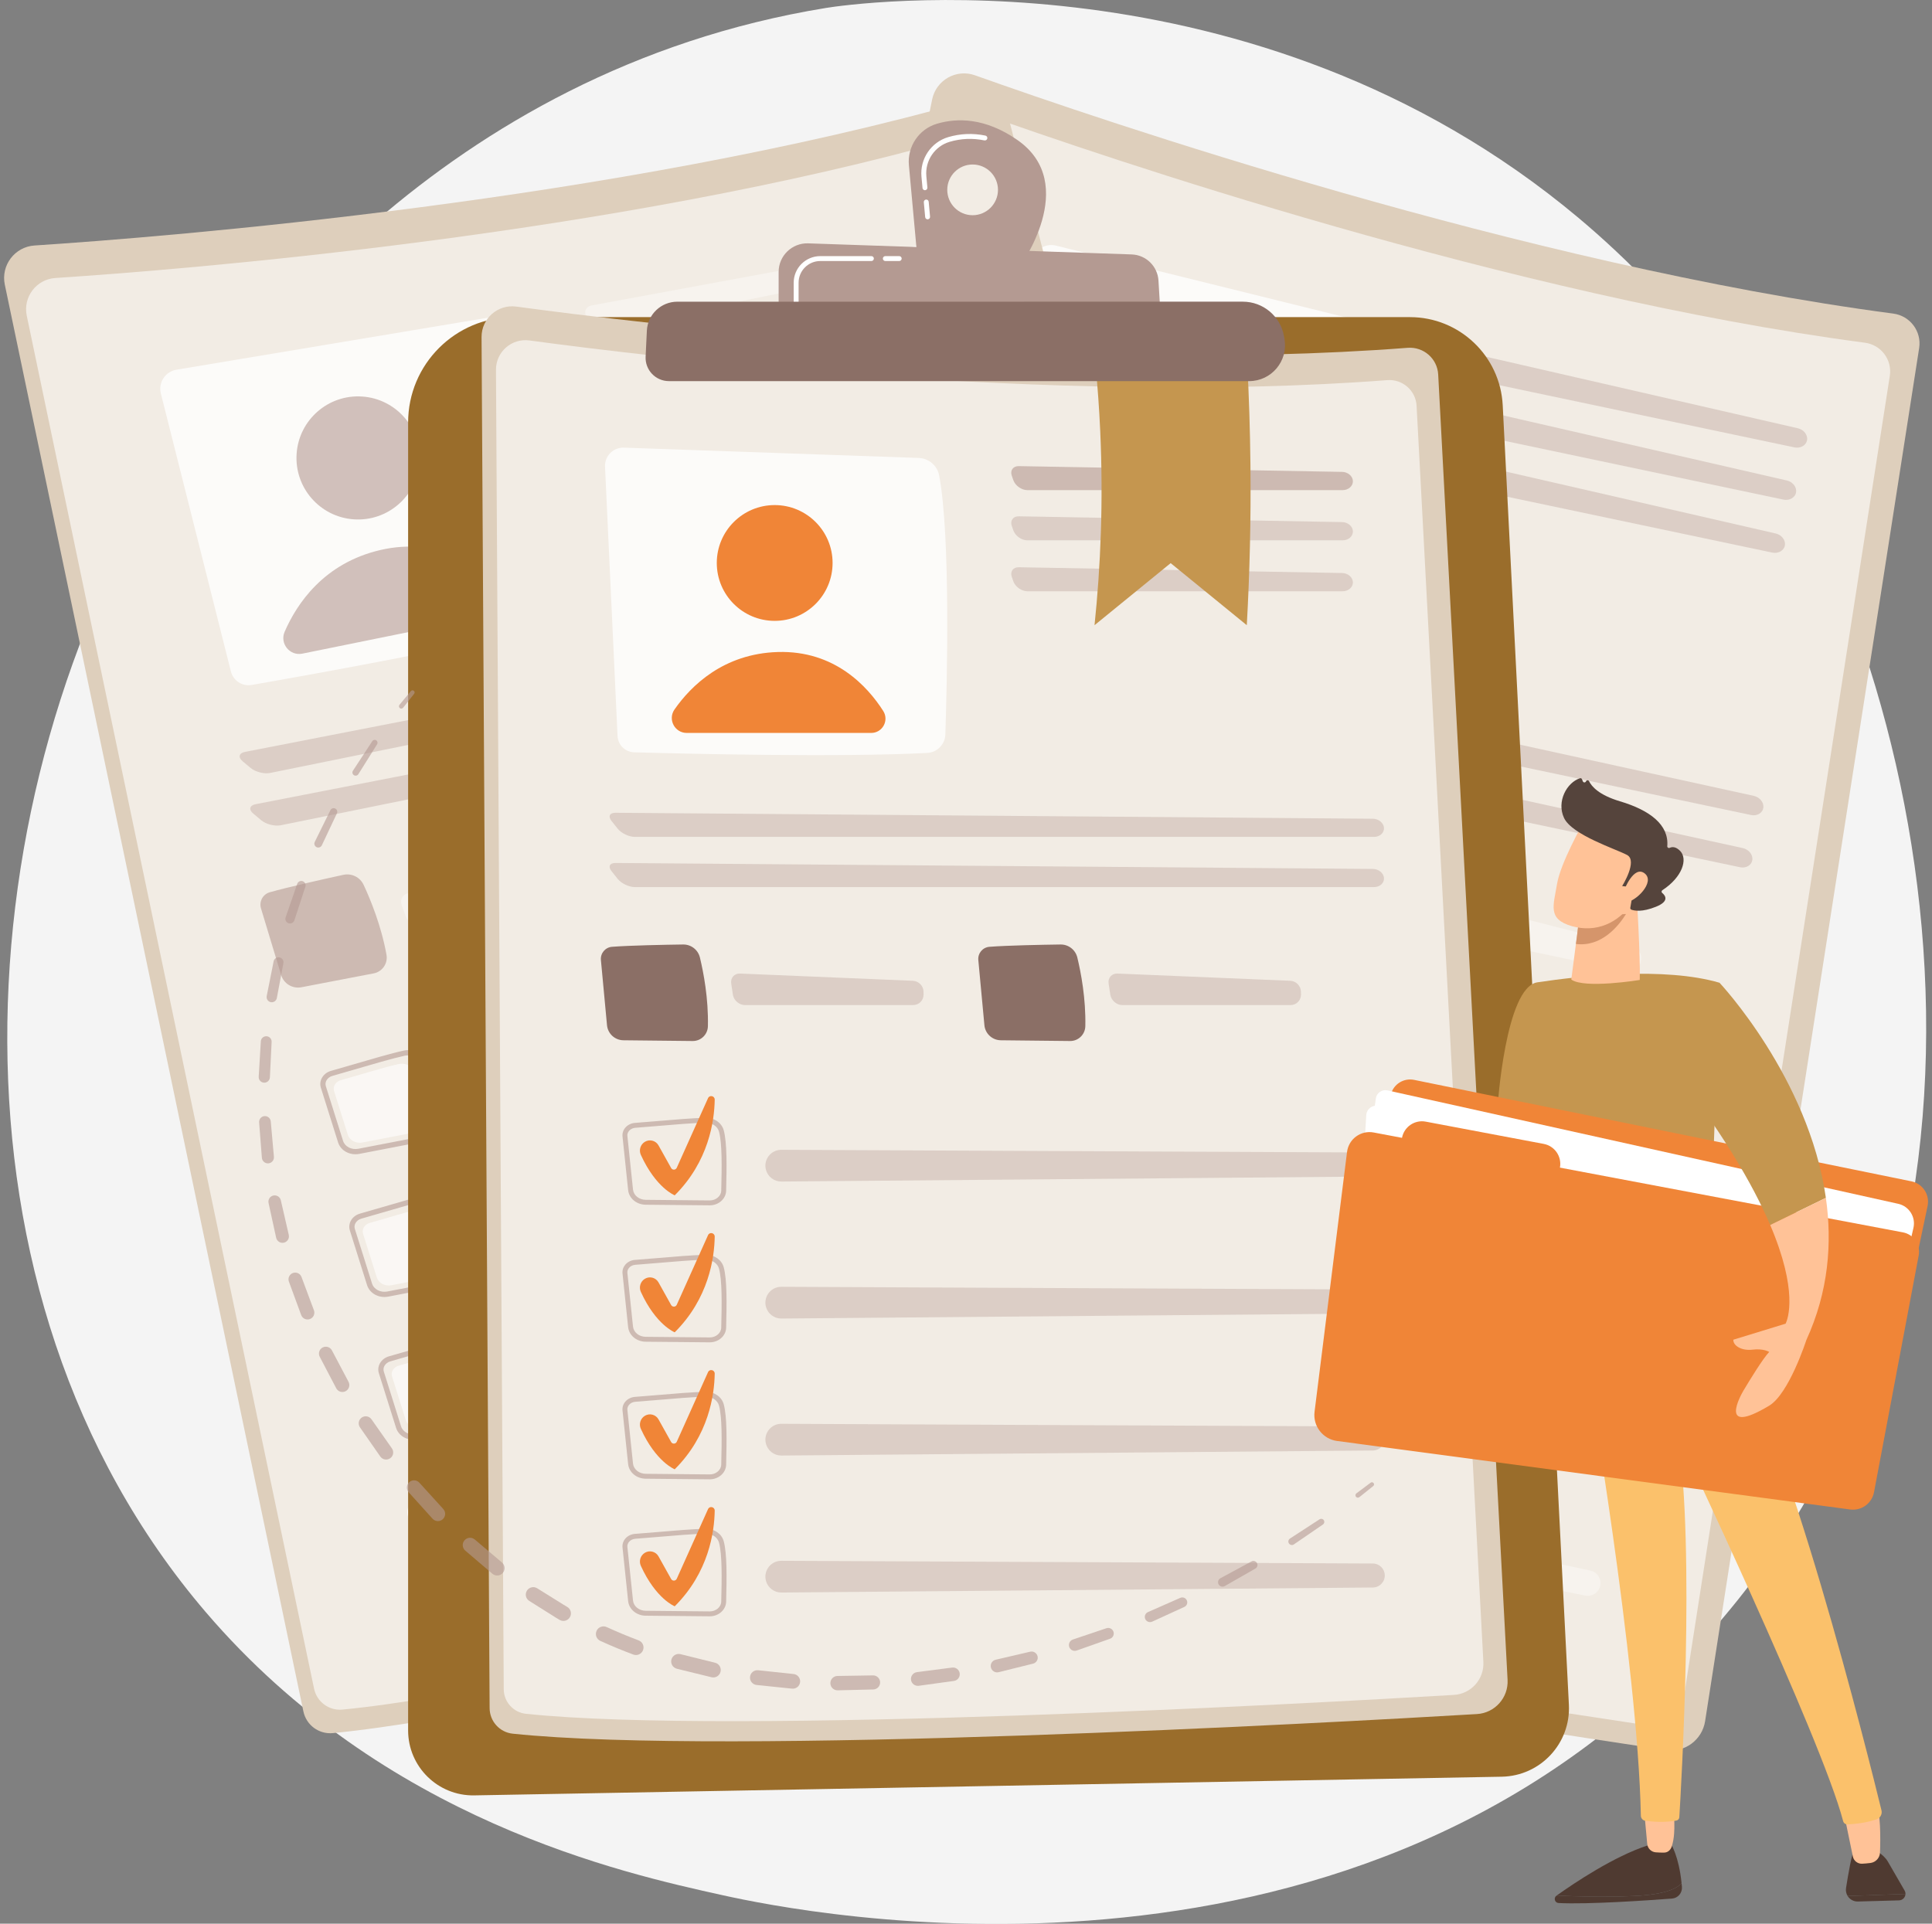 <svg width="241" height="240" viewBox="0 0 241 240" fill="none" xmlns="http://www.w3.org/2000/svg">
<rect x="0" y="0" width="241" height="240" fill="#808080" stroke="none"/>
<g clip-path="url(#clip0_301_13626)">
<path d="M211.088 206.136C167.332 252.31 100.123 238.65 90.189 236.455C77.673 233.69 47.895 227.111 25.674 201.133C-8.346 161.361 -4.911 99.204 21.363 57.298C29.008 45.104 54.736 8.868 103.049 0.989C105.873 0.529 156.324 -6.868 196.916 27.191C202.389 31.784 211.223 40.1 218.966 52.209C242.985 89.774 254.352 160.48 211.088 206.136Z" fill="#F4F4F4"/>
<path d="M116.278 12.406C116.773 9.986 119.293 8.563 121.62 9.393C137.052 14.896 190.275 33.072 236.171 39.123C238.265 39.399 239.723 41.337 239.398 43.423L212.698 214.73C212.332 217.078 210.14 218.692 207.788 218.339C188.555 215.459 109.409 203.318 82.122 194.514C80.461 193.978 79.473 192.277 79.823 190.567L116.278 12.406Z" fill="#DECFBC"/>
<path opacity="0.6" d="M117.255 17.046C117.732 14.717 120.157 13.347 122.395 14.146C137.246 19.441 188.465 36.933 232.633 42.757C234.647 43.023 236.051 44.886 235.738 46.894L210.044 211.75C209.691 214.01 207.581 215.562 205.319 215.223C186.811 212.452 110.645 200.768 84.384 192.295C82.786 191.779 81.836 190.142 82.172 188.497L117.255 17.046Z" fill="white"/>
<path opacity="0.78" d="M131.722 30.642C130.352 30.303 128.984 31.205 128.758 32.598L123.015 67.892C122.824 69.065 123.569 70.187 124.725 70.465C131.16 72.012 151.226 76.755 162.741 78.562C164.043 78.766 165.282 77.939 165.597 76.659C167.195 70.15 171.692 51.172 171.879 42.881C171.909 41.542 171.001 40.365 169.7 40.043L131.722 30.642Z" fill="white"/>
<path d="M148.14 57.413C152.381 57.413 155.819 53.975 155.819 49.734C155.819 45.493 152.381 42.056 148.14 42.056C143.899 42.056 140.462 45.493 140.462 49.734C140.462 53.975 143.899 57.413 148.14 57.413Z" fill="url(#paint0_linear_301_13626)"/>
<path d="M132.079 69.389L156.016 74.434C157.484 74.743 158.704 73.308 158.175 71.904C156.812 68.294 153.543 62.724 146.131 61.382C138.988 60.088 133.889 63.423 131.135 66.005C129.966 67.102 130.51 69.058 132.079 69.389Z" fill="url(#paint1_linear_301_13626)"/>
<g opacity="0.6">
<path opacity="0.6" d="M223.839 55.814C224.588 55.972 225.297 55.571 225.414 54.922C225.532 54.273 225.017 53.602 224.27 53.431L182.472 43.84C181.725 43.669 181.196 44.15 181.295 44.91L181.376 45.522C181.476 46.281 182.171 47.032 182.921 47.191L223.839 55.814Z" fill="#B49A92"/>
</g>
<g opacity="0.6">
<path opacity="0.6" d="M181.099 50.356C180.352 50.185 179.823 50.666 179.923 51.425L180.004 52.038C180.104 52.797 180.799 53.548 181.549 53.706L222.466 62.33C223.216 62.488 223.925 62.087 224.042 61.438C224.159 60.789 223.644 60.117 222.897 59.946L181.099 50.356Z" fill="#B49A92"/>
</g>
<g opacity="0.6">
<path opacity="0.6" d="M179.706 56.967C178.959 56.796 178.43 57.277 178.53 58.036L178.611 58.649C178.71 59.408 179.405 60.159 180.156 60.318L221.073 68.941C221.823 69.099 222.532 68.698 222.649 68.049C222.766 67.4 222.251 66.729 221.504 66.558L179.706 56.967Z" fill="#B49A92"/>
</g>
<g opacity="0.6">
<path opacity="0.6" d="M218.429 101.68C219.179 101.838 219.868 101.432 219.962 100.778C220.056 100.124 219.519 99.456 218.771 99.291L120.643 77.801C119.894 77.637 119.563 78.063 119.907 78.749L120.497 79.926C120.84 80.611 121.735 81.3 122.485 81.459L218.429 101.68Z" fill="#B49A92"/>
</g>
<g opacity="0.6">
<path opacity="0.6" d="M119.269 84.316C118.52 84.152 118.189 84.579 118.532 85.264L119.123 86.442C119.466 87.126 120.361 87.816 121.11 87.974L217.055 108.196C217.805 108.354 218.494 107.948 218.588 107.294C218.682 106.64 218.145 105.971 217.397 105.807L119.269 84.316Z" fill="#B49A92"/>
</g>
<path opacity="0.6" d="M116.533 95.103C118.935 95.42 123.378 96.269 125.821 96.748C126.856 96.951 127.615 97.841 127.645 98.896C127.704 100.944 127.64 104.466 126.803 108.034C126.552 109.102 125.491 109.775 124.42 109.537L115.451 107.545C114.347 107.3 113.607 106.261 113.737 105.139L114.729 96.515C114.83 95.623 115.642 94.986 116.533 95.103Z" fill="white"/>
<g opacity="0.6">
<path opacity="0.6" d="M132.426 102.079C131.683 101.89 131.04 102.36 130.995 103.126L130.907 104.621C130.862 105.387 131.438 106.142 132.188 106.3L154.022 110.902C154.771 111.06 155.506 110.574 155.655 109.823L155.728 109.453C155.876 108.701 155.391 107.932 154.648 107.742L132.426 102.079Z" fill="white"/>
</g>
<path opacity="0.6" d="M165.509 105.424C167.911 105.741 172.354 106.59 174.797 107.069C175.833 107.272 176.591 108.163 176.621 109.217C176.681 111.266 176.616 114.787 175.779 118.355C175.528 119.424 174.468 120.096 173.396 119.858L164.427 117.866C163.324 117.621 162.585 116.582 162.713 115.46L163.705 106.836C163.808 105.945 164.62 105.307 165.509 105.424Z" fill="white"/>
<g opacity="0.6">
<path opacity="0.6" d="M181.402 112.401C180.66 112.212 180.016 112.683 179.971 113.448L179.883 114.944C179.838 115.709 180.415 116.464 181.164 116.622L202.998 121.224C203.748 121.382 204.483 120.896 204.631 120.145L204.704 119.775C204.853 119.024 204.367 118.254 203.624 118.065L181.402 112.401Z" fill="white"/>
</g>
<path d="M122.146 131.331C122.138 131.329 122.131 131.327 122.123 131.326L113.845 129.498C112.661 129.237 111.855 128.215 111.968 127.121L112.706 120.007C112.749 119.59 112.961 119.213 113.303 118.945C113.685 118.646 114.195 118.515 114.704 118.586C115.412 118.686 116.415 118.81 117.475 118.941C119.709 119.216 122.488 119.559 124.029 119.864C125.145 120.093 125.951 120.952 126.01 121.978C126.105 123.667 125.429 126.684 124.668 129.888C124.421 130.929 123.293 131.572 122.146 131.331ZM114.613 119.231C114.279 119.184 113.948 119.267 113.704 119.458C113.502 119.615 113.378 119.834 113.353 120.074L112.615 127.188C112.536 127.953 113.124 128.672 113.984 128.862L122.263 130.69C122.268 130.691 122.274 130.692 122.28 130.693C123.083 130.863 123.868 130.437 124.034 129.738C124.784 126.582 125.449 123.617 125.359 122.015C125.318 121.297 124.712 120.675 123.902 120.503C122.385 120.203 119.618 119.862 117.395 119.587C116.332 119.456 115.328 119.332 114.613 119.231Z" fill="white"/>
<path opacity="0.6" d="M115.354 120.138C117.122 120.386 120.991 120.8 122.792 121.156C123.556 121.307 124.126 121.907 124.165 122.605C124.242 123.96 123.657 126.506 123.101 128.851C122.934 129.554 122.166 129.98 121.375 129.806L114.759 128.345C113.945 128.165 113.386 127.466 113.462 126.726L114.052 121.041C114.114 120.455 114.699 120.046 115.354 120.138Z" fill="white"/>
<g opacity="0.6">
<path opacity="0.6" d="M130.406 128.245C130.454 129.207 131.148 130.013 132.092 130.203L208.985 145.725C209.854 145.901 210.7 145.331 210.864 144.459C211.024 143.611 210.479 142.79 209.635 142.609L132.952 126.081C131.598 125.79 130.336 126.862 130.406 128.245Z" fill="white"/>
</g>
<path d="M115.478 121.304C116.17 121.072 116.917 121.455 117.133 122.152L118.151 125.43C118.253 125.758 118.685 125.829 118.888 125.552L124.85 117.372C125.147 116.964 125.786 117.259 125.675 117.75C125.052 120.506 123.211 125.604 117.868 129.071C117.868 129.071 115.634 127.613 114.581 122.896C114.43 122.215 114.816 121.525 115.478 121.304Z" fill="url(#paint2_linear_301_13626)"/>
<path d="M118.399 149.111C118.391 149.109 118.384 149.108 118.376 149.106L110.097 147.278C108.914 147.017 108.108 145.995 108.221 144.902L108.959 137.788C109.002 137.37 109.214 136.993 109.555 136.725C109.938 136.427 110.448 136.295 110.956 136.367C111.665 136.467 112.668 136.59 113.728 136.721C115.961 136.996 118.741 137.34 120.282 137.644C120.293 137.647 120.305 137.649 120.316 137.651C121.407 137.882 122.205 138.743 122.263 139.76C122.359 141.448 121.683 144.465 120.922 147.669C120.674 148.709 119.545 149.353 118.399 149.111ZM110.866 137.011C110.532 136.964 110.201 137.047 109.957 137.238C109.755 137.395 109.631 137.614 109.606 137.855L108.868 144.969C108.789 145.733 109.377 146.452 110.237 146.643L118.516 148.47C118.521 148.471 118.527 148.473 118.533 148.474C119.336 148.643 120.121 148.217 120.287 147.518C121.037 144.362 121.702 141.397 121.612 139.795C121.571 139.078 120.958 138.438 120.155 138.283C118.638 137.983 115.871 137.642 113.648 137.367C112.585 137.235 111.581 137.112 110.866 137.011Z" fill="white"/>
<path opacity="0.6" d="M111.607 137.918C113.375 138.167 117.243 138.58 119.045 138.936C119.809 139.087 120.379 139.688 120.418 140.385C120.495 141.74 119.91 144.286 119.353 146.631C119.187 147.334 118.419 147.761 117.628 147.587L111.012 146.126C110.198 145.946 109.639 145.248 109.715 144.508L110.305 138.822C110.367 138.234 110.952 137.826 111.607 137.918Z" fill="white"/>
<g opacity="0.6">
<path opacity="0.6" d="M126.659 146.024C126.707 146.986 127.401 147.792 128.344 147.982L205.237 163.505C206.107 163.68 206.953 163.11 207.117 162.238C207.277 161.39 206.731 160.569 205.888 160.388L129.204 143.861C127.851 143.569 126.589 144.642 126.659 146.024Z" fill="white"/>
</g>
<path d="M111.73 139.083C112.423 138.851 113.17 139.234 113.386 139.931L114.404 143.209C114.506 143.537 114.938 143.609 115.141 143.332L121.103 135.152C121.4 134.743 122.039 135.038 121.928 135.53C121.304 138.285 119.464 143.384 114.121 146.85C114.121 146.85 111.887 145.392 110.834 140.675C110.683 139.993 111.068 139.305 111.73 139.083Z" fill="url(#paint3_linear_301_13626)"/>
<path d="M114.651 166.89C114.644 166.888 114.637 166.886 114.629 166.884L106.35 165.057C105.167 164.796 104.361 163.775 104.474 162.681L105.211 155.567C105.255 155.149 105.467 154.772 105.808 154.505C106.19 154.206 106.701 154.075 107.209 154.146C107.918 154.246 108.92 154.369 109.981 154.5C112.214 154.776 114.994 155.119 116.535 155.424C116.546 155.426 116.557 155.428 116.568 155.431C117.659 155.661 118.458 156.522 118.516 157.538C118.611 159.227 117.936 162.243 117.175 165.448C116.926 166.488 115.798 167.132 114.651 166.89ZM107.119 154.79C106.784 154.744 106.453 154.826 106.209 155.017C106.008 155.174 105.884 155.393 105.858 155.634L105.121 162.748C105.042 163.512 105.63 164.232 106.49 164.421L114.769 166.249C114.774 166.25 114.78 166.252 114.785 166.253C115.589 166.422 116.374 165.996 116.54 165.297C117.289 162.142 117.955 159.176 117.864 157.574C117.824 156.857 117.21 156.216 116.408 156.062C114.89 155.762 112.124 155.421 109.901 155.147C108.838 155.015 107.834 154.89 107.119 154.79Z" fill="white"/>
<path opacity="0.6" d="M107.86 155.698C109.627 155.946 113.496 156.359 115.298 156.716C116.061 156.867 116.632 157.467 116.671 158.164C116.748 159.52 116.163 162.065 115.606 164.411C115.439 165.113 114.672 165.54 113.881 165.366L107.265 163.905C106.451 163.725 105.891 163.027 105.968 162.287L106.558 156.602C106.619 156.014 107.205 155.605 107.86 155.698Z" fill="white"/>
<g opacity="0.6">
<path opacity="0.6" d="M122.911 163.805C122.96 164.766 123.654 165.572 124.597 165.763L201.49 181.285C202.36 181.46 203.206 180.89 203.37 180.018C203.53 179.171 202.984 178.35 202.141 178.168L125.457 161.641C124.104 161.349 122.842 162.422 122.911 163.805Z" fill="white"/>
</g>
<path d="M107.983 156.863C108.675 156.631 109.422 157.014 109.639 157.711L110.657 160.989C110.758 161.318 111.191 161.389 111.393 161.112L117.355 152.932C117.653 152.524 118.292 152.818 118.181 153.31C117.557 156.065 115.716 161.164 110.374 164.631C110.374 164.631 108.139 163.172 107.087 158.456C106.935 157.774 107.321 157.085 107.983 156.863Z" fill="url(#paint4_linear_301_13626)"/>
<path d="M110.904 184.67C110.896 184.668 110.889 184.666 110.882 184.665L102.603 182.838C101.42 182.577 100.614 181.556 100.727 180.462L101.464 173.348C101.507 172.93 101.719 172.553 102.061 172.286C102.443 171.987 102.954 171.856 103.462 171.927C104.171 172.027 105.173 172.15 106.234 172.282C108.467 172.557 111.246 172.9 112.787 173.205C112.799 173.208 112.81 173.209 112.821 173.212C113.912 173.442 114.711 174.304 114.769 175.319C114.864 177.008 114.188 180.024 113.428 183.229C113.179 184.269 112.051 184.912 110.904 184.67ZM103.372 172.571C103.037 172.524 102.706 172.606 102.462 172.798C102.261 172.955 102.136 173.174 102.111 173.414L101.374 180.528C101.295 181.293 101.883 182.012 102.743 182.201L111.021 184.03C111.027 184.031 111.033 184.032 111.038 184.033C111.841 184.203 112.627 183.777 112.793 183.078C113.542 179.922 114.208 176.956 114.117 175.355C114.076 174.637 113.464 173.994 112.661 173.843C111.143 173.543 108.377 173.201 106.154 172.927C105.091 172.795 104.086 172.671 103.372 172.571Z" fill="white"/>
<path opacity="0.6" d="M104.112 173.478C105.88 173.726 109.749 174.14 111.55 174.496C112.314 174.647 112.885 175.247 112.924 175.945C113 177.3 112.416 179.846 111.859 182.191C111.692 182.894 110.924 183.32 110.134 183.146L103.517 181.685C102.704 181.506 102.144 180.807 102.221 180.067L102.81 174.382C102.872 173.794 103.458 173.386 104.112 173.478Z" fill="white"/>
<g opacity="0.6">
<path opacity="0.6" d="M119.164 181.584C119.213 182.546 119.907 183.352 120.85 183.542L197.743 199.064C198.612 199.239 199.458 198.67 199.623 197.798C199.782 196.95 199.237 196.129 198.394 195.947L121.71 179.42C120.357 179.128 119.095 180.2 119.164 181.584Z" fill="white"/>
</g>
<path d="M104.236 174.643C104.928 174.411 105.675 174.794 105.891 175.491L106.909 178.769C107.011 179.097 107.444 179.168 107.646 178.891L113.608 170.711C113.905 170.303 114.545 170.598 114.433 171.089C113.81 173.844 111.969 178.943 106.626 182.41C106.626 182.41 104.392 180.952 103.339 176.235C103.188 175.553 103.574 174.864 104.236 174.643Z" fill="url(#paint5_linear_301_13626)"/>
<path d="M0.6 35.514C0.094 33.096 1.842 30.79 4.307 30.628C20.655 29.554 76.721 25.115 121.25 12.455C123.281 11.877 125.389 13.077 125.918 15.12L169.396 182.955C169.992 185.256 168.62 187.607 166.322 188.217C147.526 193.207 70.061 213.472 41.521 216.221C39.783 216.389 38.202 215.219 37.845 213.51L0.6 35.514Z" fill="#DECFBC"/>
<path opacity="0.6" d="M3.337 39.385C2.85 37.058 4.533 34.839 6.905 34.683C22.638 33.65 76.593 29.378 119.445 17.194C121.399 16.638 123.427 17.793 123.936 19.759L165.777 181.274C166.35 183.489 165.03 185.75 162.818 186.337C144.73 191.139 70.182 210.642 42.716 213.287C41.044 213.448 39.522 212.322 39.178 210.679L3.337 39.385Z" fill="white"/>
<path opacity="0.78" d="M20.067 49.095L28.803 83.77C29.094 84.923 30.222 85.657 31.394 85.454C37.914 84.32 58.215 80.71 69.501 77.799C70.778 77.47 71.587 76.219 71.367 74.918C70.251 68.309 66.847 49.106 63.728 41.422C63.225 40.181 61.923 39.461 60.602 39.681L22.011 46.124C20.62 46.356 19.723 47.727 20.067 49.095Z" fill="white"/>
<path opacity="0.6" d="M52.322 57.654C52.61 53.423 49.414 49.759 45.183 49.471C40.952 49.182 37.288 52.379 37 56.61C36.711 60.841 39.908 64.504 44.139 64.793C48.37 65.081 52.033 61.885 52.322 57.654Z" fill="#B49A92"/>
<path opacity="0.6" d="M37.716 81.547L61.69 76.677C63.16 76.379 63.71 74.577 62.668 73.499C59.985 70.726 54.773 66.91 47.438 68.621C40.367 70.269 37.011 75.353 35.508 78.816C34.87 80.285 36.145 81.866 37.716 81.547Z" fill="#B49A92"/>
<g opacity="0.6">
<path opacity="0.6" d="M116.555 32.67C117.305 32.517 117.797 31.868 117.647 31.226C117.497 30.584 116.758 30.172 116.005 30.311L73.833 38.097C73.08 38.236 72.785 38.887 73.178 39.545L73.495 40.075C73.889 40.732 74.824 41.145 75.576 40.993L116.555 32.67Z" fill="white"/>
</g>
<g opacity="0.6">
<path opacity="0.6" d="M75.158 44.623C74.405 44.762 74.109 45.413 74.503 46.071L74.82 46.601C75.213 47.258 76.149 47.672 76.9 47.519L117.88 39.196C118.631 39.043 119.122 38.393 118.973 37.751C118.823 37.109 118.083 36.698 117.33 36.837L75.158 44.623Z" fill="white"/>
</g>
<g opacity="0.6">
<path opacity="0.6" d="M76.503 51.244C75.749 51.383 75.454 52.034 75.848 52.692L76.165 53.222C76.558 53.879 77.494 54.293 78.245 54.14L119.225 45.817C119.975 45.664 120.467 45.014 120.318 44.372C120.167 43.73 119.428 43.319 118.675 43.458L76.503 51.244Z" fill="white"/>
</g>
<g opacity="0.6">
<path opacity="0.6" d="M129.791 76.916C130.541 76.763 131.014 76.118 130.84 75.48C130.666 74.842 129.909 74.441 129.157 74.588L30.559 93.806C29.806 93.953 29.672 94.476 30.259 94.968L31.268 95.814C31.855 96.307 32.95 96.585 33.7 96.432L129.791 76.916Z" fill="#B49A92"/>
</g>
<g opacity="0.6">
<path opacity="0.6" d="M31.884 100.332C31.132 100.479 30.997 101.002 31.584 101.494L32.594 102.341C33.181 102.833 34.275 103.111 35.026 102.958L131.116 83.441C131.867 83.288 132.339 82.643 132.165 82.005C131.992 81.368 131.234 80.966 130.482 81.113L31.884 100.332Z" fill="#B49A92"/>
</g>
<path opacity="0.6" d="M33.653 111.318C35.982 110.656 40.398 109.672 42.831 109.142C43.862 108.918 44.91 109.434 45.357 110.389C46.225 112.245 47.563 115.504 48.211 119.112C48.404 120.192 47.698 121.23 46.62 121.437L37.597 123.169C36.487 123.382 35.396 122.723 35.069 121.641L32.557 113.332C32.297 112.471 32.789 111.564 33.653 111.318Z" fill="#B49A92"/>
<g opacity="0.6">
<path opacity="0.6" d="M51.009 111.414C50.253 111.535 49.849 112.223 50.111 112.943L50.624 114.35C50.886 115.07 51.715 115.534 52.466 115.382L74.333 110.941C75.083 110.788 75.565 110.05 75.404 109.302L75.324 108.933C75.162 108.185 74.411 107.671 73.654 107.792L51.009 111.414Z" fill="white"/>
</g>
<path opacity="0.6" d="M82.704 101.356C85.033 100.694 89.449 99.71 91.882 99.18C92.912 98.956 93.961 99.472 94.408 100.427C95.276 102.284 96.614 105.542 97.262 109.15C97.455 110.231 96.749 111.268 95.671 111.475L86.648 113.207C85.539 113.42 84.447 112.761 84.12 111.679L81.608 103.37C81.348 102.509 81.84 101.601 82.704 101.356Z" fill="white"/>
<g opacity="0.6">
<path opacity="0.6" d="M100.06 101.451C99.304 101.572 98.9 102.26 99.162 102.98L99.676 104.387C99.938 105.108 100.767 105.571 101.518 105.419L123.385 100.978C124.135 100.825 124.617 100.088 124.456 99.339L124.376 98.971C124.214 98.222 123.463 97.708 122.706 97.829L100.06 101.451Z" fill="white"/>
</g>
<path opacity="0.6" d="M53.182 142.344C53.174 142.345 53.167 142.347 53.159 142.348L44.835 143.956C43.646 144.185 42.5 143.567 42.17 142.519L40.024 135.697C39.898 135.296 39.943 134.866 40.151 134.485C40.383 134.059 40.8 133.736 41.295 133.599C41.985 133.409 42.954 133.125 43.979 132.824C46.138 132.191 48.826 131.402 50.361 131.071C51.476 130.839 52.557 131.307 53.018 132.225C53.775 133.737 54.353 136.774 54.926 140.017C55.112 141.072 54.331 142.11 53.182 142.344ZM41.467 134.227C41.141 134.317 40.87 134.524 40.721 134.796C40.599 135.02 40.572 135.271 40.644 135.501L42.791 142.324C43.021 143.057 43.847 143.483 44.711 143.316L53.035 141.709C53.04 141.708 53.046 141.706 53.051 141.705C53.857 141.542 54.408 140.839 54.283 140.131C53.719 136.936 53.152 133.951 52.434 132.517C52.112 131.874 51.308 131.545 50.497 131.707C48.985 132.034 46.31 132.819 44.161 133.449C43.134 133.75 42.163 134.035 41.467 134.227Z" fill="#B49A92"/>
<path opacity="0.6" d="M42.507 134.765C44.227 134.292 47.943 133.136 49.738 132.748C50.498 132.584 51.26 132.909 51.573 133.534C52.181 134.747 52.655 137.316 53.074 139.69C53.2 140.401 52.665 141.098 51.87 141.25L45.218 142.535C44.4 142.693 43.61 142.274 43.386 141.565L41.671 136.113C41.494 135.549 41.869 134.941 42.507 134.765Z" fill="white"/>
<g opacity="0.6">
<path opacity="0.6" d="M59.539 136.232C59.965 137.096 60.922 137.56 61.864 137.361L138.602 121.092C139.47 120.908 140.021 120.05 139.824 119.184C139.634 118.342 138.808 117.805 137.962 117.973L61.017 133.236C59.659 133.506 58.927 134.991 59.539 136.232Z" fill="white"/>
</g>
<path opacity="0.6" d="M56.799 160.151C56.791 160.153 56.784 160.155 56.776 160.156L48.452 161.763C47.263 161.993 46.117 161.375 45.787 160.327L43.641 153.504C43.515 153.103 43.56 152.673 43.767 152.292C43.999 151.865 44.416 151.543 44.911 151.406C45.601 151.216 46.57 150.932 47.595 150.631C49.754 149.998 52.442 149.209 53.977 148.877C53.988 148.875 53.999 148.872 54.01 148.87C55.102 148.649 56.178 149.123 56.633 150.033C57.39 151.545 57.968 154.582 58.541 157.825C58.728 158.88 57.948 159.918 56.799 160.151ZM45.084 152.035C44.758 152.124 44.487 152.332 44.338 152.604C44.216 152.828 44.189 153.079 44.261 153.309L46.407 160.131C46.638 160.864 47.464 161.291 48.328 161.124L56.652 159.516C56.657 159.515 56.663 159.514 56.669 159.513C57.474 159.349 58.025 158.647 57.9 157.939C57.336 154.744 56.769 151.759 56.051 150.324C55.729 149.683 54.912 149.339 54.114 149.515C52.602 149.842 49.927 150.627 47.778 151.256C46.751 151.558 45.779 151.843 45.084 152.035Z" fill="#B49A92"/>
<path opacity="0.6" d="M46.123 152.572C47.844 152.098 51.56 150.942 53.355 150.555C54.115 150.391 54.877 150.716 55.19 151.34C55.798 152.554 56.272 155.122 56.691 157.496C56.817 158.207 56.282 158.904 55.487 159.057L48.835 160.342C48.017 160.5 47.227 160.081 47.003 159.371L45.288 153.919C45.11 153.355 45.486 152.747 46.123 152.572Z" fill="white"/>
<g opacity="0.6">
<path opacity="0.6" d="M63.156 154.039C63.582 154.902 64.539 155.366 65.481 155.167L142.219 138.899C143.087 138.715 143.637 137.857 143.441 136.991C143.251 136.149 142.425 135.612 141.579 135.78L64.634 151.043C63.276 151.312 62.544 152.798 63.156 154.039Z" fill="white"/>
</g>
<path opacity="0.6" d="M60.416 177.957C60.408 177.959 60.401 177.96 60.393 177.961L52.069 179.569C50.88 179.799 49.734 179.182 49.404 178.132L47.258 171.31C47.132 170.91 47.177 170.479 47.385 170.098C47.617 169.671 48.033 169.349 48.529 169.212C49.219 169.021 50.188 168.737 51.213 168.437C53.372 167.804 56.06 167.015 57.594 166.683C57.606 166.68 57.617 166.678 57.627 166.676C58.72 166.455 59.795 166.929 60.251 167.838C61.008 169.351 61.586 172.387 62.159 175.631C62.345 176.686 61.564 177.724 60.416 177.957ZM48.701 169.84C48.375 169.93 48.104 170.138 47.955 170.409C47.833 170.633 47.806 170.885 47.878 171.115L50.024 177.937C50.255 178.67 51.081 179.096 51.945 178.93L60.27 177.322C60.275 177.321 60.281 177.319 60.286 177.318C61.092 177.155 61.643 176.452 61.518 175.744C60.953 172.55 60.387 169.564 59.669 168.13C59.346 167.488 58.529 167.142 57.732 167.321C56.22 167.647 53.545 168.432 51.396 169.062C50.367 169.364 49.395 169.649 48.701 169.84Z" fill="#B49A92"/>
<path opacity="0.6" d="M49.74 170.379C51.461 169.905 55.177 168.749 56.972 168.362C57.732 168.197 58.494 168.522 58.807 169.147C59.415 170.36 59.888 172.929 60.308 175.303C60.434 176.014 59.899 176.711 59.104 176.864L52.452 178.148C51.634 178.306 50.843 177.887 50.62 177.177L48.905 171.725C48.727 171.162 49.102 170.554 49.74 170.379Z" fill="white"/>
<g opacity="0.6">
<path opacity="0.6" d="M66.773 171.846C67.199 172.709 68.156 173.173 69.097 172.974L145.836 156.706C146.704 156.521 147.254 155.663 147.058 154.797C146.868 153.955 146.042 153.419 145.196 153.586L68.251 168.85C66.893 169.119 66.16 170.604 66.773 171.846Z" fill="white"/>
</g>
<path d="M64.033 195.763C64.025 195.765 64.018 195.767 64.01 195.768L55.686 197.376C54.497 197.606 53.351 196.988 53.021 195.939L50.875 189.116C50.749 188.715 50.794 188.285 51.002 187.903C51.233 187.477 51.651 187.155 52.146 187.018C52.836 186.828 53.805 186.544 54.83 186.243C56.989 185.61 59.676 184.821 61.211 184.49C61.223 184.487 61.234 184.484 61.244 184.483C62.337 184.261 63.413 184.735 63.868 185.645C64.625 187.157 65.203 190.194 65.776 193.437C65.962 194.493 65.181 195.531 64.033 195.763ZM52.317 187.647C51.991 187.737 51.72 187.944 51.571 188.216C51.449 188.44 51.422 188.691 51.494 188.921L53.641 195.743C53.871 196.477 54.697 196.903 55.561 196.736L63.886 195.128C63.891 195.128 63.897 195.126 63.902 195.125C64.708 194.962 65.259 194.259 65.134 193.551C64.57 190.356 64.003 187.371 63.285 185.937C62.962 185.294 62.145 184.947 61.348 185.127C59.836 185.454 57.161 186.239 55.012 186.869C53.984 187.171 53.013 187.456 52.317 187.647Z" fill="white"/>
<path opacity="0.6" d="M53.356 188.185C55.077 187.712 58.793 186.556 60.588 186.168C61.348 186.004 62.11 186.329 62.423 186.953C63.031 188.167 63.505 190.735 63.924 193.109C64.05 193.821 63.515 194.517 62.72 194.67L56.068 195.955C55.25 196.113 54.459 195.693 54.236 194.985L52.521 189.532C52.343 188.968 52.719 188.361 53.356 188.185Z" fill="white"/>
<g opacity="0.6">
<path opacity="0.6" d="M70.389 189.652C70.815 190.516 71.772 190.98 72.714 190.781L149.452 174.512C150.32 174.328 150.87 173.47 150.674 172.604C150.484 171.762 149.658 171.225 148.812 171.393L71.867 186.656C70.51 186.926 69.777 188.411 70.389 189.652Z" fill="white"/>
</g>
<path d="M53.932 189.206C54.475 188.719 55.313 188.774 55.789 189.328L58.024 191.933C58.248 192.194 58.673 192.088 58.749 191.753L60.975 181.879C61.086 181.386 61.789 181.402 61.883 181.899C62.403 184.675 62.737 190.085 59.21 195.387C59.21 195.387 56.581 194.935 53.742 191.024C53.332 190.458 53.413 189.672 53.932 189.206Z" fill="url(#paint6_linear_301_13626)"/>
<path d="M50.909 52.715C50.909 45.452 56.796 39.565 64.058 39.565H175.881C182.05 39.565 187.137 44.4 187.451 50.561L195.705 212.683C195.951 217.505 192.155 221.572 187.328 221.66L59.165 223.989C54.63 224.072 50.909 220.418 50.909 215.882V52.715V52.715Z" fill="#9A6D2B"/>
<path d="M60.07 42.06C60.056 39.736 62.1 37.938 64.402 38.25C79.672 40.321 132.183 46.725 175.598 43.393C177.578 43.241 179.296 44.741 179.402 46.724L188.057 209.569C188.176 211.802 186.471 213.712 184.238 213.844C165.978 214.924 90.779 219.101 63.957 216.292C62.325 216.121 61.085 214.747 61.076 213.105L60.07 42.06Z" fill="#DECFBC"/>
<path opacity="0.6" d="M61.868 46.141C61.855 43.905 63.822 42.174 66.037 42.474C80.733 44.467 131.266 50.631 173.047 47.424C174.953 47.278 176.606 48.721 176.708 50.629L185.037 207.342C185.151 209.491 183.51 211.328 181.362 211.456C163.79 212.496 91.423 216.516 65.61 213.812C64.039 213.648 62.847 212.325 62.837 210.745L61.868 46.141Z" fill="white"/>
<path opacity="0.78" d="M75.472 58.223L77.033 91.82C77.085 92.937 77.988 93.826 79.106 93.858C85.328 94.033 104.717 94.506 115.665 93.935C116.904 93.871 117.884 92.869 117.924 91.629C118.133 85.328 118.59 66.989 117.154 59.323C116.922 58.085 115.858 57.178 114.598 57.133L77.82 55.847C76.494 55.802 75.411 56.897 75.472 58.223Z" fill="white"/>
<path d="M96.635 77.458C100.624 77.458 103.858 74.224 103.858 70.235C103.858 66.246 100.624 63.013 96.635 63.013C92.647 63.013 89.413 66.246 89.413 70.235C89.413 74.224 92.647 77.458 96.635 77.458Z" fill="#F08537"/>
<path d="M85.665 91.44H108.674C110.085 91.44 110.93 89.882 110.171 88.693C108.217 85.635 104.127 81.142 97.045 81.344C90.22 81.54 86.174 85.598 84.14 88.509C83.277 89.745 84.157 91.44 85.665 91.44Z" fill="#F08537"/>
<path d="M76.345 118.122C78.617 117.948 82.871 117.867 85.213 117.834C86.205 117.82 87.075 118.493 87.308 119.457C87.76 121.33 88.383 124.584 88.305 128.031C88.282 129.063 87.436 129.887 86.404 129.876L77.762 129.783C76.7 129.772 75.817 128.959 75.718 127.901L74.958 119.771C74.879 118.931 75.503 118.187 76.345 118.122Z" fill="#8B6F66"/>
<path d="M123.424 118.122C125.695 117.948 129.95 117.867 132.291 117.834C133.283 117.82 134.154 118.493 134.387 119.457C134.838 121.33 135.462 124.584 135.384 128.031C135.36 129.063 134.514 129.887 133.482 129.876L124.84 129.783C123.778 129.772 122.895 128.959 122.796 127.901L122.036 119.771C121.958 118.931 122.582 118.187 123.424 118.122Z" fill="#8B6F66"/>
<path opacity="0.6" d="M88.538 150.376C88.531 150.376 88.523 150.376 88.516 150.376L80.542 150.3C79.403 150.289 78.463 149.505 78.354 148.477L77.653 141.786C77.612 141.393 77.734 141.005 77.996 140.692C78.29 140.343 78.735 140.123 79.217 140.09C79.888 140.044 80.835 139.963 81.837 139.878C83.946 139.699 86.571 139.475 88.047 139.457C89.119 139.452 90.028 140.086 90.281 141.019C90.696 142.555 90.659 145.462 90.58 148.559C90.554 149.565 89.64 150.376 88.538 150.376ZM79.259 140.702C78.942 140.724 78.653 140.864 78.466 141.087C78.311 141.271 78.239 141.497 78.262 141.722L78.963 148.412C79.039 149.131 79.72 149.679 80.548 149.688L88.522 149.764C88.527 149.764 88.532 149.764 88.537 149.764C89.31 149.764 89.95 149.219 89.967 148.544C90.045 145.493 90.082 142.635 89.688 141.179C89.512 140.526 88.832 140.072 88.054 140.069C86.599 140.088 83.987 140.31 81.888 140.489C80.884 140.574 79.935 140.655 79.259 140.702Z" fill="#B49A92"/>
<path d="M80.457 142.442C81.049 142.094 81.811 142.302 82.145 142.901L83.718 145.721C83.875 146.003 84.287 145.985 84.42 145.69L88.321 137.005C88.516 136.572 89.161 136.718 89.154 137.193C89.114 139.85 88.41 144.9 84.165 149.127C84.165 149.127 81.826 148.217 79.941 144.081C79.668 143.482 79.89 142.773 80.457 142.442Z" fill="#F08537"/>
<path opacity="0.6" d="M88.538 167.468C88.531 167.468 88.523 167.468 88.516 167.468L80.542 167.392C79.403 167.38 78.463 166.597 78.354 165.569L77.653 158.878C77.612 158.485 77.734 158.097 77.996 157.784C78.29 157.435 78.735 157.215 79.217 157.182C79.888 157.136 80.835 157.055 81.837 156.97C83.946 156.79 86.571 156.567 88.047 156.549C88.058 156.549 88.069 156.549 88.079 156.549C89.128 156.549 90.03 157.187 90.281 158.111C90.696 159.646 90.659 162.554 90.58 165.651C90.554 166.657 89.64 167.468 88.538 167.468ZM79.259 157.794C78.942 157.815 78.653 157.956 78.466 158.178C78.311 158.362 78.239 158.588 78.262 158.813L78.963 165.504C79.039 166.223 79.72 166.771 80.548 166.779L88.522 166.856C88.527 166.856 88.532 166.856 88.537 166.856C89.31 166.856 89.95 166.311 89.967 165.635C90.045 162.585 90.082 159.727 89.688 158.27C89.512 157.618 88.823 157.149 88.054 157.161C86.599 157.179 83.987 157.402 81.888 157.581C80.884 157.666 79.935 157.747 79.259 157.794Z" fill="#B49A92"/>
<path d="M80.457 159.532C81.049 159.185 81.811 159.393 82.145 159.992L83.718 162.812C83.875 163.094 84.287 163.076 84.42 162.781L88.321 154.096C88.516 153.662 89.161 153.809 89.154 154.284C89.114 156.94 88.41 161.991 84.165 166.217C84.165 166.217 81.826 165.308 79.941 161.172C79.668 160.574 79.89 159.865 80.457 159.532Z" fill="#F08537"/>
<path opacity="0.6" d="M88.538 184.558C88.531 184.558 88.523 184.558 88.516 184.558L80.542 184.482C79.403 184.471 78.463 183.687 78.354 182.658L77.653 175.967C77.612 175.575 77.734 175.187 77.996 174.874C78.29 174.525 78.735 174.305 79.217 174.272C79.888 174.226 80.835 174.145 81.837 174.06C83.946 173.88 86.571 173.657 88.047 173.639C88.058 173.639 88.069 173.639 88.079 173.639C89.128 173.639 90.03 174.277 90.281 175.2C90.696 176.736 90.659 179.643 90.58 182.741C90.554 183.748 89.64 184.558 88.538 184.558ZM79.259 174.883C78.942 174.905 78.653 175.046 78.466 175.268C78.311 175.452 78.239 175.678 78.262 175.904L78.963 182.595C79.039 183.313 79.72 183.861 80.548 183.869L88.522 183.946C88.527 183.946 88.532 183.946 88.537 183.946C89.31 183.946 89.95 183.401 89.967 182.725C90.045 179.675 90.082 176.817 89.688 175.36C89.512 174.708 88.823 174.236 88.054 174.251C86.599 174.269 83.987 174.492 81.888 174.671C80.884 174.757 79.935 174.837 79.259 174.883Z" fill="#B49A92"/>
<path d="M80.457 176.623C81.049 176.276 81.811 176.483 82.145 177.083L83.718 179.902C83.875 180.185 84.287 180.166 84.42 179.872L88.321 171.187C88.516 170.753 89.161 170.9 89.154 171.375C89.114 174.031 88.41 179.082 84.165 183.308C84.165 183.308 81.826 182.399 79.941 178.262C79.668 177.665 79.89 176.956 80.457 176.623Z" fill="#F08537"/>
<path opacity="0.6" d="M88.538 201.649C88.531 201.649 88.523 201.649 88.516 201.649L80.542 201.573C79.403 201.562 78.463 200.778 78.354 199.749L77.653 193.058C77.612 192.666 77.734 192.277 77.996 191.965C78.29 191.615 78.735 191.396 79.217 191.363C79.888 191.317 80.835 191.236 81.837 191.151C83.946 190.971 86.571 190.748 88.047 190.729C88.058 190.729 88.069 190.729 88.079 190.729C89.128 190.729 90.03 191.368 90.281 192.291C90.696 193.827 90.659 196.734 90.58 199.832C90.554 200.839 89.64 201.649 88.538 201.649ZM79.259 191.974C78.942 191.996 78.653 192.137 78.466 192.359C78.311 192.543 78.239 192.769 78.262 192.995L78.963 199.686C79.039 200.404 79.72 200.952 80.548 200.96L88.522 201.037C88.527 201.037 88.532 201.037 88.537 201.037C89.31 201.037 89.95 200.492 89.967 199.816C90.045 196.766 90.082 193.908 89.688 192.451C89.512 191.799 88.823 191.325 88.054 191.342C86.599 191.36 83.987 191.582 81.888 191.761C80.884 191.847 79.935 191.928 79.259 191.974Z" fill="#B49A92"/>
<path opacity="0.6" d="M167.485 61.148C168.206 61.148 168.78 60.641 168.763 60.021C168.745 59.401 168.14 58.883 167.42 58.871L127.09 58.153C126.37 58.139 125.976 58.685 126.215 59.365L126.408 59.913C126.648 60.593 127.433 61.149 128.153 61.149H167.485V61.148Z" fill="#B49A92"/>
<g opacity="0.6">
<path opacity="0.6" d="M127.09 64.415C126.37 64.402 125.976 64.948 126.215 65.628L126.408 66.176C126.648 66.856 127.433 67.412 128.153 67.412H167.485C168.206 67.412 168.78 66.905 168.763 66.284C168.745 65.664 168.14 65.147 167.42 65.135L127.09 64.415Z" fill="#B49A92"/>
</g>
<g opacity="0.6">
<path opacity="0.6" d="M127.09 70.769C126.37 70.756 125.976 71.301 126.215 71.981L126.408 72.529C126.648 73.21 127.433 73.766 128.153 73.766H167.485C168.206 73.766 168.78 73.258 168.763 72.638C168.745 72.018 168.14 71.5 167.42 71.488L127.09 70.769Z" fill="#B49A92"/>
</g>
<g opacity="0.6">
<path opacity="0.6" d="M171.403 104.409C172.124 104.409 172.68 103.902 172.639 103.282C172.598 102.662 171.975 102.15 171.254 102.145L76.772 101.4C76.051 101.394 75.828 101.851 76.278 102.415L77.05 103.384C77.499 103.948 78.455 104.409 79.176 104.409H171.403V104.409Z" fill="#B49A92"/>
</g>
<g opacity="0.6">
<path opacity="0.6" d="M76.772 107.663C76.051 107.657 75.828 108.114 76.278 108.678L77.05 109.647C77.499 110.211 78.455 110.672 79.176 110.672H171.404C172.125 110.672 172.681 110.165 172.64 109.545C172.599 108.924 171.976 108.413 171.255 108.408L76.772 107.663Z" fill="#B49A92"/>
</g>
<g opacity="0.6">
<path opacity="0.6" d="M92.326 121.46C91.606 121.43 91.105 121.988 91.212 122.701L91.421 124.095C91.528 124.807 92.205 125.391 92.925 125.391H113.913C114.634 125.391 115.216 124.801 115.207 124.081L115.203 123.726C115.194 123.005 114.598 122.391 113.877 122.362L92.326 121.46Z" fill="#B49A92"/>
</g>
<g opacity="0.6">
<path opacity="0.6" d="M139.405 121.46C138.685 121.43 138.183 121.988 138.29 122.701L138.5 124.095C138.606 124.807 139.284 125.391 140.004 125.391H160.992C161.713 125.391 162.295 124.801 162.286 124.081L162.282 123.726C162.273 123.005 161.676 122.391 160.956 122.362L139.405 121.46Z" fill="#B49A92"/>
</g>
<g opacity="0.6">
<path opacity="0.6" d="M95.542 145.934C95.773 146.809 96.568 147.416 97.474 147.408L171.254 146.78C172.089 146.773 172.757 146.084 172.739 145.25C172.721 144.439 172.06 143.789 171.249 143.785L97.466 143.449C96.163 143.443 95.21 144.674 95.542 145.934Z" fill="#B49A92"/>
</g>
<g opacity="0.6">
<path opacity="0.6" d="M95.542 163.024C95.773 163.9 96.568 164.507 97.474 164.499L171.254 163.87C172.089 163.864 172.757 163.175 172.739 162.341C172.721 161.529 172.06 160.88 171.249 160.876L97.466 160.54C96.163 160.533 95.21 161.765 95.542 163.024Z" fill="#B49A92"/>
</g>
<g opacity="0.6">
<path opacity="0.6" d="M95.542 180.116C95.773 180.992 96.568 181.599 97.474 181.591L171.254 180.962C172.089 180.955 172.757 180.266 172.739 179.433C172.721 178.621 172.06 177.972 171.249 177.968L97.466 177.632C96.163 177.625 95.21 178.857 95.542 180.116Z" fill="#B49A92"/>
</g>
<g opacity="0.6">
<path opacity="0.6" d="M95.542 197.208C95.773 198.083 96.568 198.691 97.474 198.683L171.254 198.054C172.089 198.047 172.757 197.358 172.739 196.524C172.721 195.713 172.06 195.063 171.249 195.06L97.466 194.724C96.163 194.717 95.21 195.948 95.542 197.208Z" fill="#B49A92"/>
</g>
<path d="M80.457 193.714C81.049 193.367 81.811 193.574 82.145 194.174L83.718 196.993C83.875 197.275 84.287 197.257 84.42 196.963L88.321 188.277C88.516 187.844 89.161 187.991 89.154 188.466C89.114 191.122 88.41 196.172 84.165 200.399C84.165 200.399 81.826 199.489 79.941 195.353C79.668 194.756 79.89 194.047 80.457 193.714Z" fill="#F08537"/>
<path d="M126.904 17.461C122.865 14.651 119.352 14.707 116.88 15.436C114.625 16.102 113.163 18.279 113.378 20.621L114.445 32.259L127.133 33.385C127.132 33.385 134.826 22.971 126.904 17.461ZM121.325 26.85C119.578 26.85 118.162 25.433 118.162 23.686C118.162 21.939 119.578 20.523 121.325 20.523C123.073 20.523 124.489 21.94 124.489 23.686C124.489 25.433 123.072 26.85 121.325 26.85Z" fill="#B49A92"/>
<path d="M115.712 27.363C115.556 27.363 115.422 27.244 115.407 27.085L115.237 25.231C115.221 25.062 115.346 24.914 115.514 24.898C115.686 24.882 115.832 25.007 115.847 25.175L116.016 27.029C116.032 27.198 115.908 27.346 115.739 27.362C115.73 27.363 115.721 27.363 115.712 27.363ZM115.379 23.731C115.223 23.731 115.089 23.612 115.075 23.453L114.945 22.046C114.741 19.815 116.145 17.738 118.282 17.107C119.796 16.659 121.357 16.596 122.919 16.916C123.085 16.95 123.192 17.112 123.157 17.278C123.123 17.443 122.962 17.549 122.796 17.516C121.332 17.216 119.872 17.276 118.455 17.694C116.596 18.243 115.377 20.05 115.554 21.99L115.683 23.397C115.698 23.566 115.574 23.714 115.405 23.73C115.398 23.731 115.388 23.731 115.379 23.731Z" fill="white"/>
<path d="M97.128 39.779V33.928C97.128 31.908 98.802 30.29 100.82 30.36L141.162 31.742C142.952 31.803 144.402 33.216 144.509 35.004L144.846 40.626L97.128 39.779Z" fill="#B49A92"/>
<path d="M112.171 32.565H110.436C110.267 32.565 110.13 32.427 110.13 32.259C110.13 32.09 110.267 31.953 110.436 31.953H112.171C112.34 31.953 112.476 32.09 112.476 32.259C112.476 32.427 112.339 32.565 112.171 32.565Z" fill="white"/>
<path d="M99.312 37.942C99.142 37.942 99.006 37.805 99.006 37.636V35.27C99.006 33.44 100.494 31.953 102.322 31.953H108.701C108.87 31.953 109.006 32.09 109.006 32.259C109.006 32.428 108.869 32.565 108.701 32.565H102.322C100.831 32.565 99.618 33.778 99.618 35.269V37.636C99.617 37.805 99.481 37.942 99.312 37.942Z" fill="white"/>
<path d="M155.526 77.999L146.03 70.255L136.533 77.999C137.29 70.715 137.643 62.588 137.243 53.77C137.115 50.962 136.918 48.241 136.665 45.615C136.633 45.277 136.744 44.941 136.972 44.69C137.201 44.439 137.524 44.297 137.863 44.297C143.371 44.297 148.88 44.297 154.387 44.297C155.027 44.297 155.554 44.797 155.588 45.435C155.799 49.469 155.936 53.644 155.981 57.952C156.057 64.979 155.882 71.672 155.526 77.999Z" fill="#C5964F"/>
<path d="M80.691 41.257C80.788 39.231 82.46 37.639 84.488 37.639L155.032 37.637C157.568 37.637 159.737 39.462 160.17 41.962L160.23 42.306C160.704 45.044 158.596 47.548 155.817 47.548H83.443C81.78 47.548 80.455 46.157 80.535 44.496L80.691 41.257Z" fill="#8B6F66"/>
<path d="M203.845 236.542C200.15 236.713 196.572 236.606 194.184 236.483C196.358 234.935 201.368 231.567 205.56 230.227L208.438 230.055C208.438 230.055 209.414 231.537 209.761 234.931C209.284 235.526 207.891 236.357 203.845 236.542Z" fill="#4F3A31"/>
<path d="M194.155 236.504C194.164 236.497 194.175 236.49 194.184 236.483C196.572 236.606 200.15 236.712 203.845 236.543C207.89 236.357 209.284 235.527 209.761 234.932C209.777 235.088 209.793 235.243 209.807 235.408C209.867 236.152 209.314 236.806 208.569 236.863C205.543 237.091 198.039 237.61 194.42 237.419C193.943 237.394 193.766 236.781 194.155 236.504Z" fill="#4F3A31"/>
<path d="M230.276 235.553C230.547 233.818 230.981 231.31 231.316 230.669C231.842 229.663 233.643 230.669 233.643 230.669C233.643 230.669 234.907 231.259 235.489 232.241C235.86 232.867 236.885 234.65 237.58 235.859C237.66 235.998 237.693 236.146 237.69 236.29L230.479 236.541C230.303 236.259 230.22 235.914 230.276 235.553Z" fill="#4F3A31"/>
<path d="M237.689 236.29C237.677 236.702 237.35 237.075 236.89 237.088L231.753 237.23C231.21 237.245 230.74 236.963 230.479 236.543L237.689 236.29Z" fill="#4F3A31"/>
<path d="M229.725 224.903C229.788 225.111 230.719 229.627 231.127 231.61C231.24 232.159 231.734 232.543 232.292 232.515C232.597 232.499 232.952 232.472 233.324 232.423C233.984 232.338 234.487 231.787 234.513 231.121C234.579 229.385 234.612 226.051 233.975 224.76C233.095 222.977 229.725 224.903 229.725 224.903Z" fill="#FFC297"/>
<path d="M209.004 226.196C208.605 226.183 209.164 228.259 208.56 230.3C208.423 230.76 208.079 231.121 207.599 231.128C207.288 231.132 206.92 231.126 206.545 231.095C205.983 231.05 205.53 230.613 205.478 230.051L204.986 224.759L209.004 226.196Z" fill="#FFC297"/>
<path d="M197.827 169.939C198.005 170.808 204.301 207.527 204.683 226.528C204.689 226.847 204.924 227.114 205.24 227.158C206.039 227.269 207.596 227.413 209.104 227.133C209.311 227.095 209.467 226.924 209.48 226.714C209.699 223.174 211.469 193.236 209.302 179.142C209.302 179.142 227.202 216.815 229.916 227.203C229.982 227.456 230.214 227.626 230.474 227.612C231.241 227.571 232.835 227.434 234.101 226.968C234.554 226.801 234.813 226.324 234.698 225.854C233.183 219.637 222.558 176.806 215.345 167.369L197.827 169.939Z" fill="#FBC16B"/>
<path d="M209.301 179.378C209.36 179.378 209.42 179.355 209.466 179.311C209.559 179.221 209.56 179.071 209.469 178.979L207.073 176.528C206.982 176.435 206.833 176.433 206.74 176.524C206.647 176.615 206.645 176.764 206.736 176.857L209.133 179.308C209.18 179.354 209.241 179.378 209.301 179.378Z" fill="url(#paint7_linear_301_13626)"/>
<path d="M191.773 122.554C197.128 121.748 207.638 120.595 214.494 122.607L213.751 143.796L188.912 141.118L186.805 138.123C186.805 138.124 187.781 123.154 191.773 122.554Z" fill="#C5964F"/>
<path d="M204.144 111.209C204.144 111.209 204.64 119.637 204.546 122.259C204.546 122.259 197.646 123.388 196.004 122.207L197.302 112.217L204.144 111.209Z" fill="#FFC297"/>
<path d="M196.977 114.281C196.977 114.281 196.831 116.085 196.583 117.769C199.778 118.169 201.899 115.531 202.832 114.031L196.977 114.281Z" fill="#D5956B"/>
<path d="M197.436 102.77C197.436 102.77 194.658 107.646 194.22 110.315C193.781 112.985 193.015 114.664 196.061 115.54C199.108 116.415 201.89 115.15 203.595 112.628C203.595 112.628 206.26 108.745 205.943 107.003C205.627 105.261 197.436 102.77 197.436 102.77Z" fill="#FFC297"/>
<path d="M202.742 110.589L202.349 110.547C202.349 110.547 204.323 107.403 202.965 106.667C201.606 105.932 196.101 104.178 195.101 102.049C194.138 99.997 195.45 97.622 197.087 97.094C197.19 97.061 197.302 97.12 197.342 97.221L197.446 97.48C197.516 97.657 197.767 97.659 197.839 97.482C197.908 97.314 198.145 97.302 198.223 97.464C198.531 98.102 199.433 99.181 202.079 99.97C205.834 101.09 208.2 102.913 207.977 105.568C207.963 105.736 208.132 105.847 208.284 105.776C208.586 105.634 209.047 105.602 209.597 106.176C210.553 107.174 209.876 109.422 207.367 111.061C207.248 111.139 207.231 111.31 207.341 111.399C207.73 111.717 208.284 112.431 206.576 113.121C204.829 113.826 203.861 113.625 203.503 113.49C203.406 113.454 203.349 113.356 203.366 113.255L203.764 110.924C203.785 110.804 203.699 110.691 203.577 110.678L202.742 110.589Z" fill="#55443C"/>
<path d="M202.592 111.07C202.592 111.07 203.794 107.893 205.161 108.967C206.527 110.041 204.006 112.547 202.815 112.542L202.592 111.07Z" fill="#FFC297"/>
<path d="M172.841 139.129L173.499 136.54C173.825 135.259 175.099 134.46 176.395 134.724L238.426 147.38C239.839 147.668 240.747 149.051 240.449 150.462L236.667 168.388L172.841 139.129Z" fill="#F08537"/>
<path d="M166.96 170.575L171.625 137.042C171.721 136.348 172.389 135.885 173.073 136.036L236.785 150.185C238.144 150.487 238.997 151.838 238.684 153.196L233.337 176.374L166.96 170.575Z" fill="white"/>
<path d="M168.642 169.055L170.429 139.125C170.475 138.356 171.194 137.807 171.948 137.967L236.33 151.591C237.238 151.783 237.836 152.652 237.691 153.569L234.261 175.189L168.642 169.055Z" fill="white"/>
<path d="M163.979 176.131L168.032 143.712C168.234 142.096 169.757 140.986 171.357 141.288L237.375 153.748C238.713 154.001 239.594 155.291 239.341 156.629L233.766 186.171C233.502 187.565 232.195 188.509 230.789 188.322L166.79 179.775C165.011 179.538 163.756 177.911 163.979 176.131Z" fill="#F08537"/>
<path d="M194.587 145.672C194.327 147.047 193.002 147.952 191.627 147.693L176.907 144.915C175.532 144.655 174.627 143.33 174.887 141.955C175.146 140.579 176.472 139.674 177.847 139.934L192.567 142.712C193.942 142.972 194.847 144.297 194.587 145.672Z" fill="#F08537"/>
<path d="M207.566 131.846L214.494 122.606C214.494 122.606 225.627 134.433 227.762 149.443L220.818 152.83C218.663 147.776 214.696 140.928 207.566 131.846Z" fill="#C5964F"/>
<path d="M217.493 173.467C218.314 172.094 219.916 169.48 220.695 168.664C220.695 168.664 219.983 168.214 218.616 168.382C217.249 168.55 216.178 167.883 216.219 167.139L222.741 165.139C223.034 164.526 224.324 161.053 220.818 152.83L227.762 149.443C228.562 155.063 228.104 161.128 225.323 167.188C225.323 167.188 223.166 173.886 220.689 175.372C214.223 179.25 217.177 173.994 217.493 173.467Z" fill="#FFC297"/>
<g opacity="0.6">
<path d="M51.658 86.559L50.29 88.292L50.285 88.298C50.185 88.424 50.002 88.445 49.876 88.345C49.75 88.246 49.728 88.062 49.828 87.936C49.829 87.935 49.831 87.932 49.832 87.931L51.252 86.219C51.345 86.106 51.511 86.091 51.624 86.184C51.735 86.276 51.752 86.44 51.663 86.552L51.658 86.559Z" fill="#B49A92"/>
<path d="M47.033 92.868L44.714 96.568L44.702 96.586C44.585 96.773 44.337 96.83 44.15 96.712C43.962 96.595 43.906 96.348 44.023 96.16C44.024 96.158 44.026 96.155 44.027 96.153L46.44 92.465C46.548 92.299 46.77 92.253 46.935 92.362C47.099 92.468 47.147 92.686 47.043 92.851L47.033 92.868Z" fill="#B49A92"/>
<path d="M42.019 101.49L40.158 105.435L40.147 105.459C40.032 105.704 39.74 105.808 39.495 105.693C39.25 105.578 39.146 105.286 39.26 105.041C39.261 105.039 39.263 105.035 39.264 105.033L41.216 101.076C41.326 100.853 41.596 100.761 41.819 100.871C42.04 100.979 42.132 101.245 42.028 101.467L42.019 101.49Z" fill="#B49A92"/>
<path d="M38.087 110.642L36.736 114.784L36.726 114.815C36.627 115.119 36.3 115.285 35.996 115.186C35.692 115.087 35.526 114.76 35.625 114.456C35.626 114.454 35.628 114.449 35.629 114.447L37.073 110.27C37.17 109.989 37.478 109.84 37.759 109.937C38.038 110.033 38.187 110.335 38.096 110.614L38.087 110.642Z" fill="#B49A92"/>
<path d="M35.345 120.202L34.54 124.477L34.533 124.514C34.467 124.864 34.13 125.093 33.781 125.028C33.431 124.962 33.202 124.625 33.268 124.276L33.269 124.269L34.135 119.93C34.202 119.594 34.53 119.376 34.865 119.444C35.199 119.511 35.416 119.833 35.353 120.167L35.345 120.202Z" fill="#B49A92"/>
<path d="M33.882 130.027L33.669 134.367L33.666 134.41C33.647 134.795 33.32 135.092 32.934 135.073C32.548 135.054 32.251 134.727 32.27 134.341L32.271 134.333L32.536 129.913C32.559 129.541 32.879 129.258 33.25 129.279C33.62 129.301 33.902 129.617 33.884 129.986L33.882 130.027Z" fill="#B49A92"/>
<path d="M33.78 139.951L34.165 144.277L34.169 144.322C34.206 144.736 33.9 145.102 33.486 145.139C33.071 145.176 32.706 144.87 32.668 144.455L32.667 144.448L32.323 140.029C32.291 139.628 32.591 139.277 32.992 139.245C33.391 139.214 33.74 139.509 33.775 139.907L33.78 139.951Z" fill="#B49A92"/>
<path d="M35.041 149.789L36.013 154.019L36.023 154.066C36.123 154.5 35.852 154.934 35.417 155.034C34.982 155.133 34.549 154.862 34.448 154.427L34.447 154.419L33.5 150.086C33.408 149.663 33.675 149.246 34.098 149.153C34.518 149.061 34.933 149.325 35.029 149.743L35.041 149.789Z" fill="#B49A92"/>
<path d="M37.627 159.359L39.143 163.424L39.16 163.47C39.325 163.909 39.101 164.398 38.662 164.562C38.223 164.726 37.734 164.503 37.57 164.063L37.568 164.059L36.039 159.895C35.879 159.46 36.102 158.979 36.536 158.819C36.971 158.659 37.452 158.883 37.612 159.317L37.627 159.359Z" fill="#B49A92"/>
<path d="M41.427 168.513L43.454 172.35L43.477 172.392C43.7 172.815 43.538 173.34 43.114 173.564C42.691 173.788 42.167 173.626 41.944 173.203L41.942 173.2L39.884 169.27C39.664 168.85 39.826 168.331 40.246 168.111C40.667 167.891 41.186 168.053 41.406 168.473L41.427 168.513Z" fill="#B49A92"/>
<path d="M46.367 177.107L48.86 180.659L48.888 180.699C49.169 181.099 49.072 181.651 48.673 181.932C48.272 182.212 47.721 182.116 47.439 181.716L47.438 181.714L44.902 178.074C44.625 177.676 44.723 177.13 45.12 176.853C45.517 176.576 46.064 176.674 46.341 177.071L46.367 177.107Z" fill="#B49A92"/>
<path d="M52.343 185.014L55.26 188.224L55.294 188.262C55.63 188.631 55.603 189.202 55.233 189.537C54.864 189.872 54.294 189.845 53.958 189.476L53.956 189.474L50.983 186.179C50.652 185.812 50.682 185.246 51.048 184.915C51.416 184.584 51.981 184.613 52.312 184.98L52.343 185.014Z" fill="#B49A92"/>
<path d="M59.266 192.101L62.573 194.901L62.616 194.936C63.004 195.264 63.052 195.846 62.724 196.234C62.395 196.622 61.814 196.671 61.426 196.342L61.423 196.34L58.043 193.458C57.66 193.13 57.613 192.554 57.94 192.171C58.267 191.787 58.843 191.741 59.227 192.068L59.266 192.101Z" fill="#B49A92"/>
<path d="M67.062 198.185L68.896 199.328L69.812 199.899C70.12 200.087 70.419 200.289 70.734 200.462C71.188 200.713 71.353 201.284 71.102 201.738C70.851 202.193 70.281 202.358 69.826 202.107L69.823 202.105L69.798 202.091C69.473 201.91 69.165 201.702 68.849 201.507L67.907 200.915L66.022 199.729C65.587 199.456 65.456 198.881 65.73 198.445C66.003 198.01 66.578 197.879 67.014 198.153L67.062 198.185Z" fill="#B49A92"/>
<path d="M75.676 202.99C76.985 203.588 78.315 204.144 79.663 204.651C80.151 204.835 80.398 205.38 80.215 205.868C80.031 206.356 79.488 206.603 79 206.42C77.611 205.9 76.238 205.334 74.887 204.718C74.41 204.5 74.2 203.937 74.418 203.46C74.635 202.982 75.199 202.773 75.676 202.99Z" fill="#B49A92"/>
<path d="M84.945 206.386L89.144 207.427L89.201 207.441C89.7 207.565 90.005 208.07 89.881 208.569C89.758 209.069 89.254 209.374 88.755 209.25L84.437 208.192C83.934 208.068 83.627 207.561 83.75 207.058C83.874 206.555 84.381 206.248 84.884 206.371L84.886 206.372L84.945 206.386Z" fill="#B49A92"/>
<path d="M94.629 208.384L98.939 208.843L98.991 208.848C99.495 208.902 99.86 209.353 99.807 209.857C99.754 210.361 99.305 210.727 98.8 210.673L94.384 210.218C93.876 210.166 93.507 209.711 93.559 209.203C93.611 208.695 94.065 208.326 94.573 208.378H94.577L94.629 208.384Z" fill="#B49A92"/>
<path d="M104.509 209.09L108.85 209.02L108.895 209.019C109.381 209.011 109.781 209.398 109.789 209.884C109.797 210.368 109.413 210.766 108.931 210.778L104.499 210.883C104.004 210.895 103.594 210.503 103.582 210.008C103.57 209.513 103.961 209.102 104.456 209.091H104.463L104.509 209.09Z" fill="#B49A92"/>
<path d="M114.42 208.608L118.732 208.049L118.771 208.044C119.232 207.984 119.654 208.309 119.714 208.77C119.773 209.229 119.451 209.649 118.995 209.712L114.609 210.316C114.139 210.38 113.706 210.052 113.641 209.583C113.577 209.113 113.905 208.679 114.374 208.615L114.381 208.614L114.42 208.608Z" fill="#B49A92"/>
<path d="M124.236 207.058L128.475 206.07L128.507 206.062C128.919 205.966 129.332 206.223 129.428 206.636C129.524 207.045 129.272 207.453 128.866 207.555L124.576 208.621C124.147 208.728 123.714 208.467 123.607 208.038C123.5 207.61 123.762 207.176 124.19 207.069C124.192 207.068 124.195 207.068 124.197 207.067L124.236 207.058Z" fill="#B49A92"/>
<path d="M133.86 204.535L137.99 203.144L138.017 203.135C138.38 203.013 138.774 203.208 138.896 203.571C139.017 203.931 138.827 204.321 138.47 204.447L134.307 205.918C133.929 206.052 133.514 205.854 133.38 205.475C133.246 205.097 133.444 204.682 133.823 204.548C133.825 204.548 133.827 204.547 133.829 204.546L133.86 204.535Z" fill="#B49A92"/>
<path d="M143.216 201.114L147.209 199.355L147.231 199.346C147.544 199.208 147.91 199.35 148.048 199.663C148.185 199.973 148.046 200.335 147.739 200.476L143.728 202.314C143.401 202.464 143.014 202.32 142.863 201.992C142.713 201.665 142.857 201.278 143.185 201.127C143.186 201.126 143.188 201.126 143.19 201.125L143.216 201.114Z" fill="#B49A92"/>
<path d="M152.251 196.889L156.094 194.812L156.111 194.803C156.357 194.67 156.665 194.762 156.798 195.008C156.929 195.251 156.841 195.554 156.603 195.69L152.778 197.878C152.509 198.032 152.167 197.939 152.013 197.67C151.86 197.401 151.953 197.059 152.222 196.905C152.224 196.904 152.228 196.902 152.231 196.9L152.251 196.889Z" fill="#B49A92"/>
<path d="M160.924 191.939L164.589 189.554L164.601 189.547C164.78 189.431 165.019 189.481 165.136 189.66C165.25 189.836 165.203 190.072 165.031 190.19L161.4 192.679C161.2 192.817 160.926 192.765 160.788 192.565C160.651 192.366 160.702 192.092 160.902 191.955C160.905 191.953 160.906 191.951 160.909 191.951L160.924 191.939Z" fill="#B49A92"/>
<path d="M169.204 186.305L170.975 184.979L170.979 184.976C171.096 184.888 171.262 184.912 171.349 185.029C171.435 185.144 171.413 185.305 171.303 185.395L169.567 186.783C169.438 186.887 169.249 186.866 169.144 186.737C169.041 186.607 169.062 186.418 169.191 186.314C169.193 186.312 169.196 186.31 169.198 186.308L169.204 186.305Z" fill="#B49A92"/>
</g>
</g>
<defs>
<linearGradient id="paint0_linear_301_13626" x1="159.964" y1="38.231" x2="85.484" y2="110.687" gradientUnits="userSpaceOnUse">
<stop stop-color="#FDF53F"/>
<stop offset="1" stop-color="#D93C65"/>
</linearGradient>
<linearGradient id="paint1_linear_301_13626" x1="168.274" y1="46.775" x2="93.796" y2="119.23" gradientUnits="userSpaceOnUse">
<stop stop-color="#FDF53F"/>
<stop offset="1" stop-color="#D93C65"/>
</linearGradient>
<linearGradient id="paint2_linear_301_13626" x1="147.085" y1="92.039" x2="89.488" y2="155.412" gradientUnits="userSpaceOnUse">
<stop stop-color="#A737D5"/>
<stop offset="1" stop-color="#EF497A"/>
</linearGradient>
<linearGradient id="paint3_linear_301_13626" x1="153.882" y1="98.216" x2="96.284" y2="161.589" gradientUnits="userSpaceOnUse">
<stop stop-color="#A737D5"/>
<stop offset="1" stop-color="#EF497A"/>
</linearGradient>
<linearGradient id="paint4_linear_301_13626" x1="156.646" y1="117.413" x2="84.532" y2="183.383" gradientUnits="userSpaceOnUse">
<stop stop-color="#A737D5"/>
<stop offset="1" stop-color="#EF497A"/>
</linearGradient>
<linearGradient id="paint5_linear_301_13626" x1="167.476" y1="110.571" x2="109.879" y2="173.944" gradientUnits="userSpaceOnUse">
<stop stop-color="#A737D5"/>
<stop offset="1" stop-color="#EF497A"/>
</linearGradient>
<linearGradient id="paint6_linear_301_13626" x1="86.557" y1="105.302" x2="58.836" y2="186.326" gradientUnits="userSpaceOnUse">
<stop stop-color="#A737D5"/>
<stop offset="1" stop-color="#EF497A"/>
</linearGradient>
<linearGradient id="paint7_linear_301_13626" x1="199.011" y1="166.162" x2="215.459" y2="187.426" gradientUnits="userSpaceOnUse">
<stop stop-color="#CB236D"/>
<stop offset="1" stop-color="#4C246D"/>
</linearGradient>
<clipPath id="clip0_301_13626">
<rect width="240" height="240" fill="white" transform="translate(0.5)"/>
</clipPath>
</defs>
</svg>
